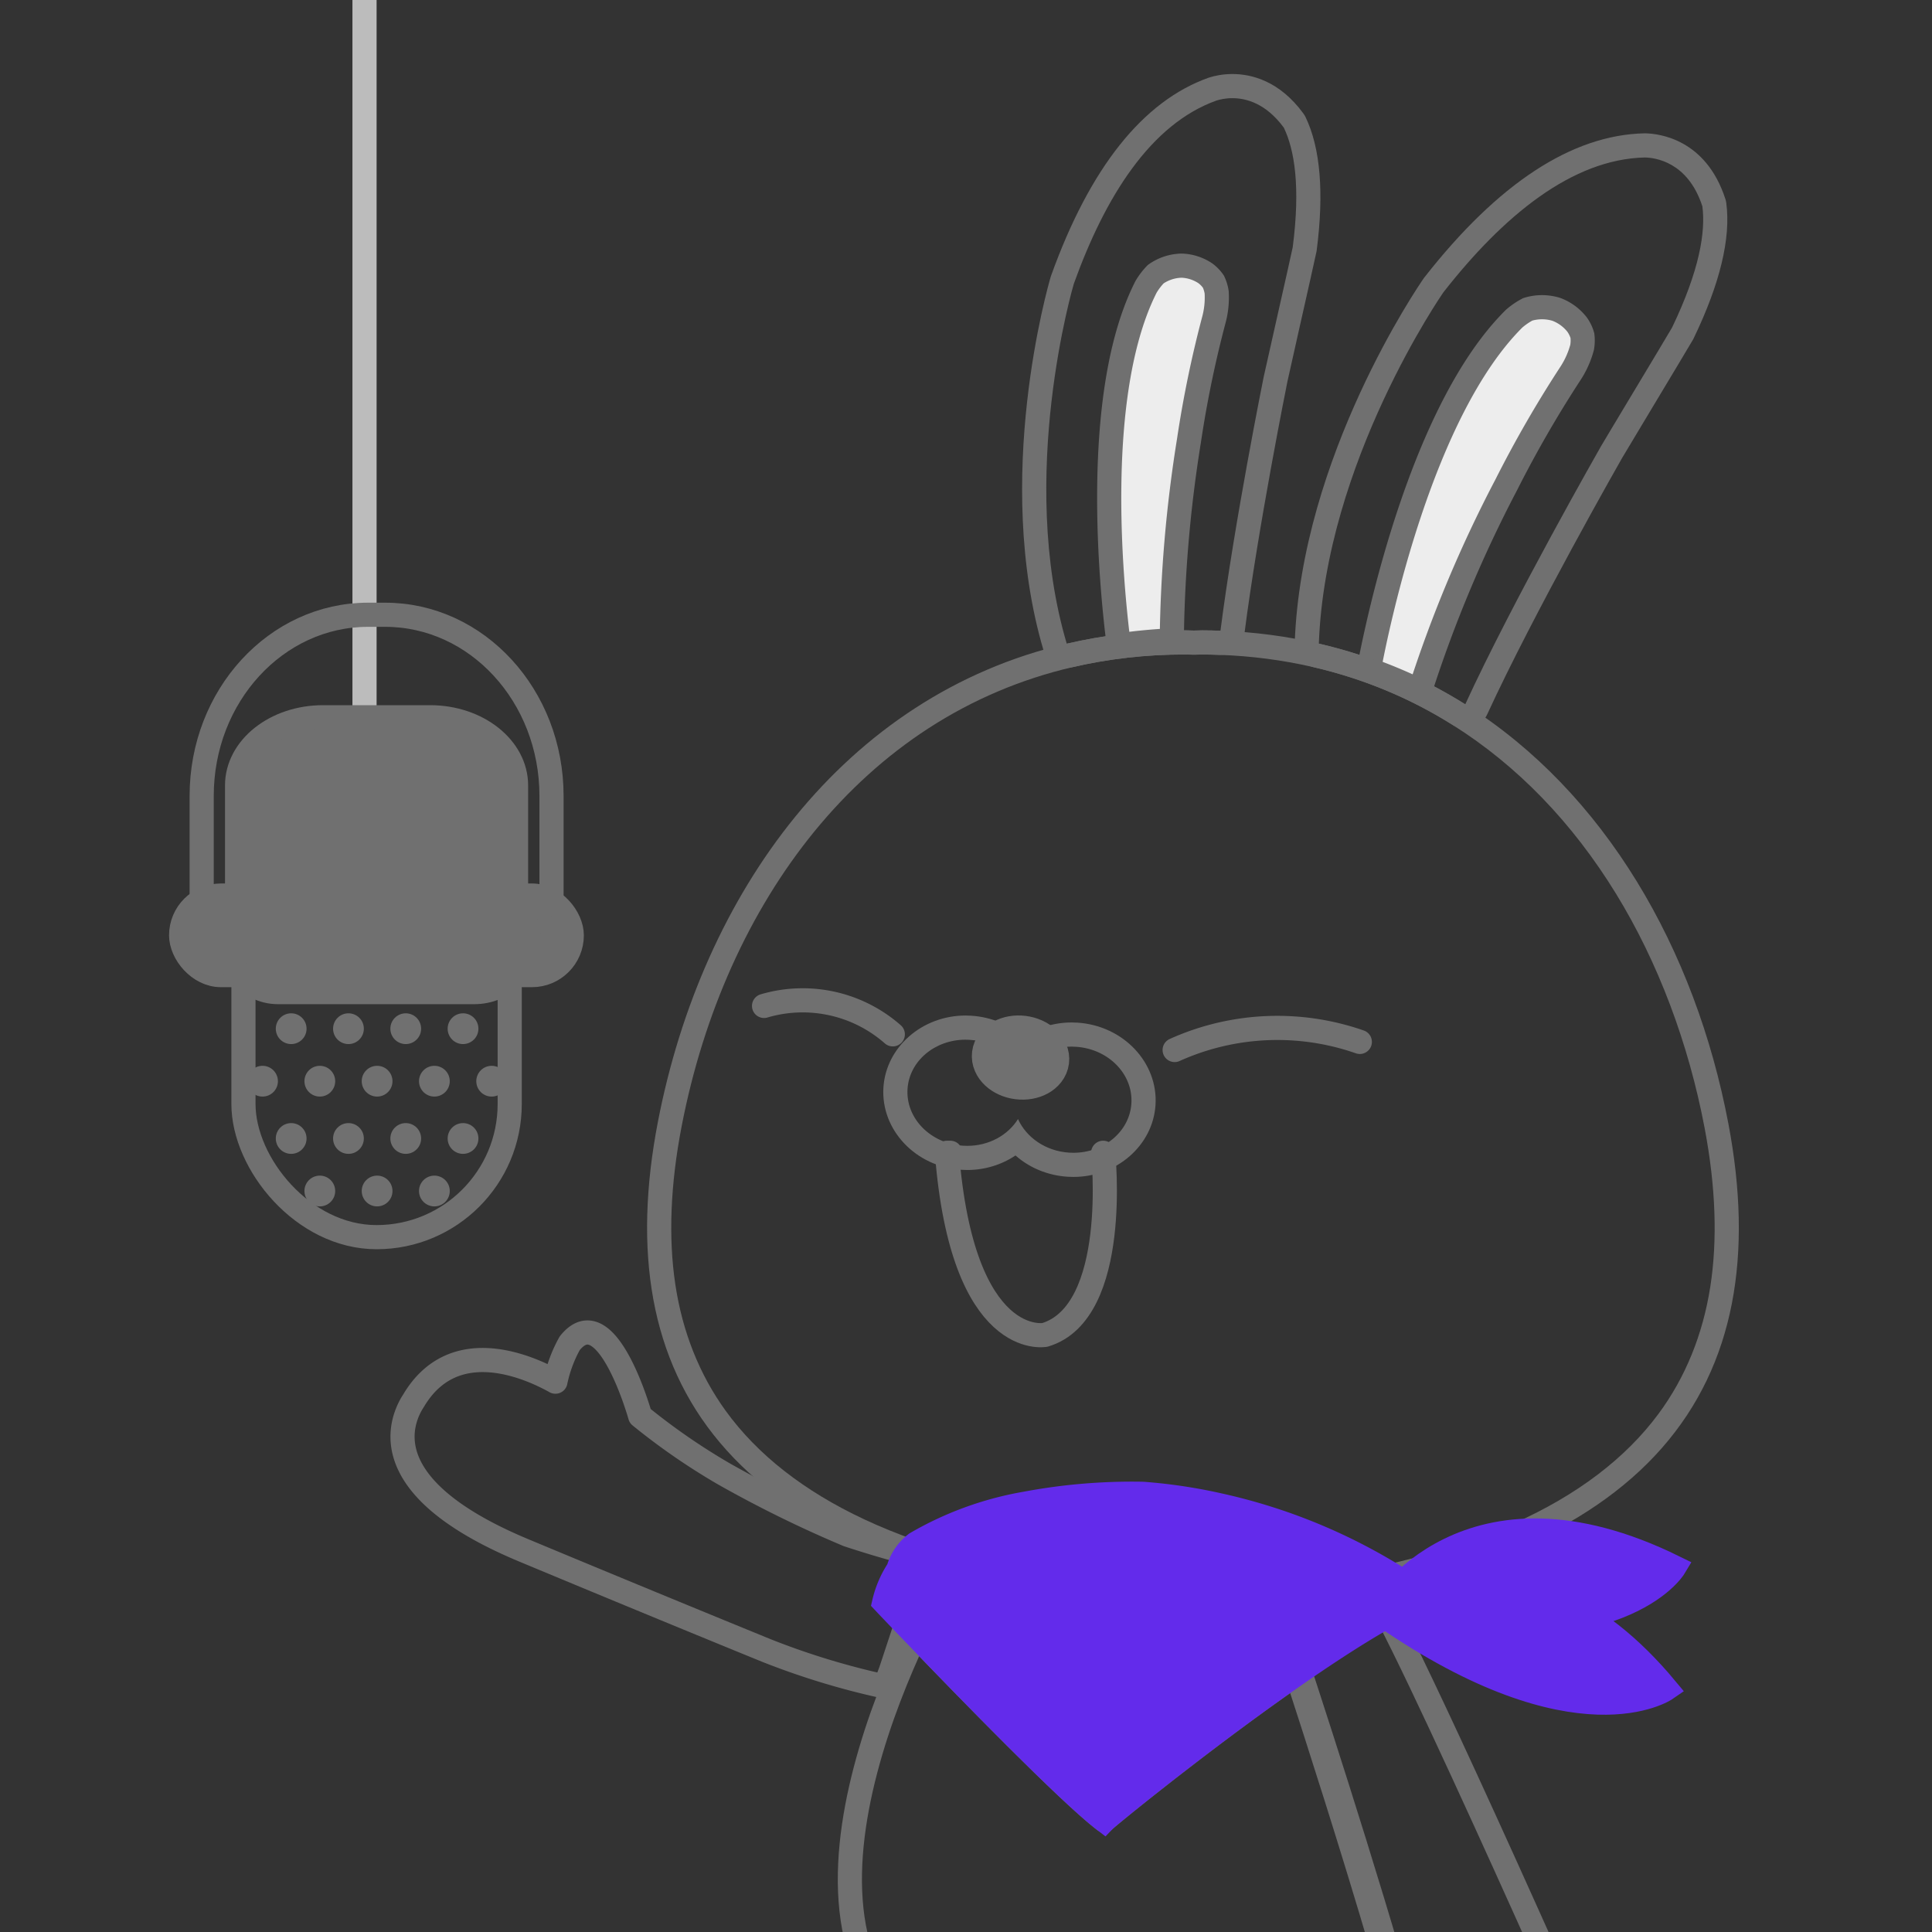 <svg xmlns="http://www.w3.org/2000/svg" width="80" height="80" viewBox="0 0 80 80">
    <rect x="0" y="0" width="80" height="80" fill="#333333" stroke="none"/>
    <defs>
        <clipPath id="prefix__clip-path">
            <path id="prefix__사각형_491" d="M0 0H80V80H0z" data-name="사각형 491" transform="translate(1057 -1)" style="stroke:#707070;fill:#fff"/>
        </clipPath>
        <style>
            .prefix__cls-11,.prefix__cls-3,.prefix__cls-5,.prefix__cls-8{stroke:#707070}.prefix__cls-3,.prefix__cls-4,.prefix__cls-8{fill:none}.prefix__cls-3,.prefix__cls-4{stroke-linecap:round;stroke-linejoin:round}.prefix__cls-5{fill:#ededed}.prefix__cls-6{fill:#632beb;stroke:#632beb}.prefix__cls-11,.prefix__cls-13,.prefix__cls-9{fill:#707070}.prefix__cls-8{stroke-miterlimit:10}.prefix__cls-12,.prefix__cls-13{stroke:none}
        </style>
    </defs>
    <g id="prefix__img" transform="translate(-1057 1)">
        <g id="prefix__그룹_9753" data-name="그룹 9753" transform="translate(990.755 -186.373)">
            <g id="prefix__그룹_9752" data-name="그룹 9752" transform="translate(82.922 189.438)">
                <g id="prefix___4" data-name="4" transform="translate(0 51.11)">
                    <path id="prefix__패스_4114" d="M134.5 396.178l1.543-4.671c-1.307-.322-2.429-.659-3.329-.957a48.9 48.9 0 0 1-5.144-2.529 26.835 26.835 0 0 1-3.453-2.387s-1.382-4.943-2.918-3.012a5.617 5.617 0 0 0-.591 1.589c-1.308-.729-4.273-1.911-5.872.783-.032.05-.064.1-.1.162-.621 1.119-1.111 3.623 4.626 6.026 0 0 4.7 1.964 10.1 4.168a31.4 31.4 0 0 0 4.89 1.486z" class="prefix__cls-3" data-name="패스 4114" transform="translate(-114.286 -382.174)"/>
                </g>
                <g id="prefix__Layer_21" data-name="Layer 21" transform="translate(18.515 61.437)">
                    <path id="prefix__패스_4115" d="M188.756 430.729c-2.954 6.272-6.8 18.8 8.408 18.732h.17c6.786.029 9.778-2.449 10.748-5.759-1.21-4.129-2.679-8.71-3.545-11.368-3.848 2.667-7.811 5.9-7.968 6.064-1.499-1.154-5.633-5.398-7.813-7.669z" class="prefix__cls-3" data-name="패스 4115" transform="translate(-186.037 -428.527)"/>
                    <g id="prefix__패스_4116" class="prefix__cls-4" data-name="패스 4116">
                        <path d="M270.813 444.912s-9.223-21.012-10.43-22.412a1.879 1.879 0 0 0-1.748-.128 2.067 2.067 0 0 0-.776 1.63s2.443 7.334 4.285 13.621a54.77 54.77 0 0 1 2.007 8.252s-2.218 4.244 0 3.818a5.465 5.465 0 0 0 1.387-.75c.392 1.281 1.578 3.859 4.319 2.94.052-.016.107-.034.164-.055 1.114-.404 3.013-1.848.792-6.916z" class="prefix__cls-12" transform="translate(-239.325 -422.194)"/>
                        <path d="M268.755 452.08c.336 0 .703-.06 1.103-.193.052-.016.107-.034.164-.055l.003-.001c1.11-.407 3.01-1.851.788-6.92 0 0-9.223-21.007-10.43-22.407 0 0-.513-.31-1.08-.31-.224 0-.456.048-.668.182-.363.229-.669.708-.776 1.63 0 0 2.443 7.333 4.285 13.62 1.07 3.651 1.938 6.949 2.007 8.253 0 0-2.01 3.848-.289 3.848.087 0 .183-.01.29-.03 0 0 .78-.272 1.387-.75.335 1.093 1.249 3.133 3.216 3.133m0 1v-1 1c-1.164 0-2.201-.53-3.002-1.533-.292-.366-.526-.76-.712-1.14-.295.14-.516.218-.561.234-.046.016-.092.028-.14.038-.166.031-.327.048-.478.048-.623 0-1.131-.271-1.43-.763-.397-.658-.351-1.603.146-2.975.194-.535.415-1.02.553-1.305-.1-.895-.54-2.978-1.946-7.776-1.816-6.197-4.25-13.513-4.275-13.586-.046-.14-.061-.286-.044-.432.131-1.132.547-1.926 1.235-2.36.354-.223.758-.336 1.201-.336.805 0 1.472.378 1.597.453.091.055.172.124.241.204.254.294.849.984 5.822 11.97 2.43 5.37 4.743 10.636 4.767 10.689 1.154 2.634 1.41 4.74.762 6.261-.51 1.196-1.435 1.747-2.122 1.999l-.017.006c-.069.025-.132.046-.191.064-.481.16-.954.24-1.406.24z" class="prefix__cls-13" transform="translate(-239.325 -422.194)"/>
                    </g>
                </g>
                <g id="prefix__토끼" transform="translate(10.117)">
                    <g id="prefix__오른귀_copy_2" data-name="오른귀 copy 2" transform="translate(19.137 6.931)">
                        <g id="prefix__그룹_9750" data-name="그룹 9750">
                            <path id="prefix__패스_4117" d="M230.238 226.491a55.666 55.666 0 0 1 .711-8.266 46.1 46.1 0 0 1 1.042-5.044 3.575 3.575 0 0 0 .106-1.1 1.6 1.6 0 0 0-.133-.44 1.416 1.416 0 0 0-.343-.354 1.882 1.882 0 0 0-.97-.312 1.932 1.932 0 0 0-1.077.352 2.837 2.837 0 0 0-.4.522c-2.262 4.447-1.425 12.56-1.13 14.85.691-.099 1.424-.174 2.194-.208z" class="prefix__cls-5" data-name="패스 4117" transform="translate(-227.648 -210.971)"/>
                            <path id="prefix__패스_4118" d="M278.147 218.833a1.47 1.47 0 0 0-.224-.463 1.963 1.963 0 0 0-.857-.626 2.015 2.015 0 0 0-1.181 0 2.96 2.96 0 0 0-.565.386c-3.81 3.776-5.634 12.5-6.016 14.533a21.251 21.251 0 0 1 2.114.888 53.452 53.452 0 0 1 3.57-8.529 47.979 47.979 0 0 1 2.681-4.65 3.721 3.721 0 0 0 .466-1.057 1.659 1.659 0 0 0 .012-.482z" class="prefix__cls-5" data-name="패스 4118" transform="translate(-258.554 -215.931)"/>
                        </g>
                    </g>
                    <g id="prefix__그룹_9751" data-name="그룹 9751" transform="translate(27.817 2.456)">
                        <g id="prefix__패스_4119" class="prefix__cls-4" data-name="패스 4119">
                            <path d="M272.969 205.586c.125-.22 2.709-4.507 2.945-4.918 1.146-2.385 1.391-3.972 1.255-5.017a2.564 2.564 0 0 0-2.382-2.024c-3.019.067-5.872 2.427-8.339 5.579-.022.032-4.888 7.039-5.159 14.551a19.667 19.667 0 0 1 6.061 2.514c1.973-4.297 5.619-10.685 5.619-10.685z" class="prefix__cls-12" transform="translate(-261.288 -193.627)"/>
                            <path d="M267.35 216.27c1.973-4.296 5.62-10.684 5.62-10.684.124-.22 2.708-4.507 2.944-4.918 1.146-2.385 1.39-3.971 1.255-5.017-.603-1.859-1.976-2.016-2.382-2.024-3.02.067-5.872 2.427-8.34 5.58-.022.031-4.887 7.038-5.159 14.55 2.216.512 4.241 1.37 6.061 2.513m0 1c-.186 0-.37-.052-.532-.153-1.762-1.107-3.698-1.91-5.754-2.386-.467-.108-.792-.532-.774-1.01.279-7.71 5.13-14.787 5.337-15.085.01-.016.022-.031.034-.046 3.045-3.89 6.108-5.896 9.105-5.963H274.806c.574.011 2.511.24 3.314 2.716.02.058.033.118.04.18.19 1.451-.263 3.328-1.345 5.578-.01.022-.021.044-.033.065-.136.235-.952 1.594-1.74 2.907-.564.938-1.147 1.908-1.203 2.007-.038.065-3.648 6.402-5.581 10.608-.12.261-.347.459-.623.54-.094.029-.19.042-.286.042z" class="prefix__cls-13" transform="translate(-261.288 -193.627)"/>
                        </g>
                    </g>
                    <g id="prefix__패스_4120" class="prefix__cls-4" data-name="패스 4120">
                        <path d="M223.666 206.156c.116 0 .232-.008.35-.008.25 0 .5.006.744.015.572-4.471 1.791-10.512 1.791-10.512.048-.238 1.11-4.923 1.2-5.369a8.989 8.989 0 0 0-.368-4.949 2.46 2.46 0 0 0-2.78-1.127c-2.731.971-4.619 3.981-5.918 7.6-.011.036-2.352 7.951-.292 14.9a21.454 21.454 0 0 1 4.922-.554c.119-.005.235 0 .351.004z" class="prefix__cls-12" transform="translate(-201.017 -184.111)"/>
                        <path d="M218.395 206.7c1.536-.358 3.163-.553 4.881-.553h.04c.118 0 .234.005.35.009.113-.003.226-.008.34-.008h.01c.25 0 .497.007.744.015.571-4.471 1.79-10.512 1.79-10.512.048-.239 1.111-4.923 1.202-5.369.326-2.518.07-4.038-.368-4.949-.736-1.003-1.555-1.222-2.132-1.222-.293 0-.523.057-.648.095-2.731.971-4.62 3.981-5.918 7.596-.01.036-2.351 7.952-.291 14.898m0 1c-.434 0-.83-.283-.959-.715-2.116-7.135.192-15.128.291-15.465.005-.019.012-.037.018-.056 1.607-4.473 3.802-7.232 6.524-8.2l.04-.013c.205-.064.536-.14.943-.14.795 0 1.95.283 2.938 1.63.037.05.069.103.095.158.613 1.273.767 3.128.46 5.511l-.013.073c-.052.254-.384 1.727-.705 3.152-.222.986-.473 2.103-.495 2.212-.013.062-1.22 6.06-1.78 10.443-.065.5-.49.873-.992.873h-.035c-.27-.01-.497-.014-.711-.015h-.008c-.074 0-.152.003-.235.005l-.076.002h-.06l-.086-.003c-.083-.002-.161-.005-.235-.005h-.038c-1.586 0-3.152.177-4.654.527-.077.018-.153.026-.228.026z" class="prefix__cls-13" transform="translate(-201.017 -184.111)"/>
                    </g>
                    <g id="prefix__패스_4121" class="prefix__cls-4" data-name="패스 4121">
                        <path d="M198.265 289.933c-1.371-7.232-5.108-13.727-10.9-17.366a19.668 19.668 0 0 0-6.061-2.514 21.353 21.353 0 0 0-4.075-.533c-.246-.009-.494-.014-.744-.015-.117 0-.233 0-.35.008s-.232-.009-.35-.009a21.457 21.457 0 0 0-4.922.553c-9.214 2.147-15.1 10.33-16.929 19.794-2.056 10.638 2.761 18.11 18.465 20.1a47 47 0 0 0 6.621.09c16.266-1.796 21.292-9.308 19.245-20.108z" class="prefix__cls-12" transform="translate(-153.49 -247.468)"/>
                        <path d="M176.607 309.129c.863 0 1.644-.028 2.322-.081 4.168-.462 7.69-1.326 10.465-2.568 2.601-1.163 4.613-2.69 5.978-4.535 1.11-1.502 1.83-3.268 2.142-5.25.305-1.944.227-4.157-.232-6.576-.668-3.525-1.934-6.877-3.661-9.694-1.819-2.966-4.102-5.325-6.785-7.011-1.762-1.108-3.698-1.91-5.754-2.386-1.256-.291-2.563-.462-3.884-.508-.266-.01-.498-.014-.713-.015h-.005c-.075 0-.154.003-.239.005l-.073.002h-.06l-.087-.002c-.083-.003-.16-.006-.233-.006h-.038c-1.587 0-3.153.177-4.655.527-2.127.496-4.131 1.348-5.958 2.533-1.746 1.132-3.336 2.572-4.728 4.278-2.684 3.292-4.582 7.51-5.488 12.2-.465 2.404-.553 4.605-.262 6.542.297 1.975 1 3.738 2.088 5.24 1.314 1.815 3.246 3.327 5.742 4.495 2.66 1.244 6.032 2.132 10.022 2.64.16.014 2.023.17 4.096.17m0 1c-2.153 0-4.092-.165-4.204-.176-15.703-1.99-20.52-9.464-18.464-20.101 1.83-9.465 7.714-17.648 16.929-19.795 1.536-.358 3.163-.553 4.882-.553h.04c.117 0 .233.005.349.009.114-.003.227-.008.34-.008h.01c.25 0 .497.007.743.015 1.423.05 2.781.234 4.075.534 2.216.512 4.242 1.37 6.062 2.513 5.788 3.639 9.525 10.134 10.896 17.366 2.047 10.8-2.98 18.312-19.241 20.11-.78.063-1.614.086-2.417.086z" class="prefix__cls-13" transform="translate(-153.49 -247.468)"/>
                    </g>
                    <g id="prefix__스카프_copy_4" data-name="스카프 copy 4" transform="translate(9.82 57.789)">
                        <path id="prefix__패스_4122" d="M271 417.283c.045-.134 3.623-6.041 12.21-1.812 0 0-2.24 3.743-12 1.826" class="prefix__cls-6" data-name="패스 4122" transform="translate(-250.496 -412.427)"/>
                        <path id="prefix__패스_4123" d="M270.853 423.761c.1-.1 5.9-4.085 11.911 3.143 0 0-3.651 2.533-11.722-3.047" class="prefix__cls-6" data-name="패스 4123" transform="translate(-250.388 -418.828)"/>
                        <path id="prefix__패스_4124" d="M205.409 408.528a21.671 21.671 0 0 0-3.152-.471 23.8 23.8 0 0 0-4.867.408 13.625 13.625 0 0 0-4.526 1.65 2.048 2.048 0 0 0-.731 1.07 4.2 4.2 0 0 0-.588 1.363c.187.2.659.693 1.3 1.358 2.179 2.268 6.314 6.515 7.813 7.668.157-.163 4.12-3.4 7.968-6.064 1.212-.84 2.413-1.625 3.48-2.239 0 0 .914-.24.91-1.588a23.472 23.472 0 0 0-7.607-3.155z" class="prefix__cls-6" data-name="패스 4124" transform="translate(-191.546 -408.055)"/>
                    </g>
                    <g id="prefix__이목구비_copy" data-name="이목구비 copy" transform="translate(4.844 37.357)">
                        <g id="prefix__Layer_96" data-name="Layer 96">
                            <path id="prefix__패스_4125" d="M245.816 333.925a10.353 10.353 0 0 0-7.667.335" class="prefix__cls-3" data-name="패스 4125" transform="translate(-221.147 -332.204)"/>
                            <path id="prefix__패스_4126" d="M172.262 329.108a5.65 5.65 0 0 1 5.331 1.176" class="prefix__cls-3" data-name="패스 4126" transform="translate(-172.262 -328.877)"/>
                        </g>
                        <path id="prefix__패스_4127" d="M208.077 353.338s.712 6.6-2.41 7.541c0 0-3.414.66-4.058-7.541h.139" class="prefix__cls-3" data-name="패스 4127" transform="translate(-194.036 -347.026)"/>
                        <g id="prefix__패스_4128" class="prefix__cls-4" data-name="패스 4128">
                            <path d="M202.248 335.484a2.474 2.474 0 0 0-2.279 1.1 2.474 2.474 0 0 0-2.116-1.391 2.209 2.209 0 1 0-.286 4.384 2.474 2.474 0 0 0 2.279-1.1 2.474 2.474 0 0 0 2.116 1.391 2.209 2.209 0 1 0 .286-4.384z" class="prefix__cls-12" transform="translate(-189.332 -333.562)"/>
                            <path d="M197.674 335.191c-1.268 0-2.326.882-2.401 2.039-.08 1.21.948 2.263 2.294 2.351.06.004.12.006.18.006.896 0 1.686-.442 2.1-1.11.344.763 1.145 1.328 2.115 1.391.06.004.12.006.18.006 1.267 0 2.325-.882 2.4-2.039.08-1.21-.947-2.263-2.294-2.35-.06-.005-.12-.007-.18-.007-.896 0-1.685.443-2.099 1.11-.344-.763-1.145-1.327-2.115-1.39-.06-.005-.12-.007-.18-.007m0-1c.081 0 .164.003.245.008.825.054 1.579.372 2.153.882.572-.385 1.27-.603 1.997-.603.081 0 .163.003.245.008 1.894.124 3.342 1.656 3.227 3.414-.11 1.668-1.602 2.974-3.4 2.974-.08 0-.163-.003-.244-.008-.825-.054-1.58-.372-2.153-.881-.572.384-1.27.602-1.997.602-.081 0-.164-.003-.245-.008-1.894-.124-3.342-1.655-3.227-3.414.109-1.668 1.602-2.974 3.4-2.974z" class="prefix__cls-13" transform="translate(-189.332 -333.562)"/>
                        </g>
                        <ellipse id="prefix__타원_82" cx=".738" cy="1.021" data-name="타원 82" rx=".738" ry="1.021" transform="rotate(-82.855 6.443 -3.904)" style="stroke-width:2px;fill:#707070;stroke:#707070"/>
                    </g>
                </g>
            </g>
            <g id="prefix__마이크" transform="translate(73.745 200.504)">
                <rect id="prefix__사각형_487" width="11.025" height="19.767" class="prefix__cls-8" data-name="사각형 487" rx="5.513" transform="translate(2.581 16.33)"/>
                <g id="prefix__Layer_19" data-name="Layer 19" transform="translate(3.92 26.828)">
                    <circle id="prefix__타원_83" cx=".637" cy=".637" r=".637" class="prefix__cls-9" data-name="타원 83" transform="translate(2.372)"/>
                    <circle id="prefix__타원_84" cx=".637" cy=".637" r=".637" class="prefix__cls-9" data-name="타원 84"/>
                    <circle id="prefix__타원_85" cx=".637" cy=".637" r=".637" class="prefix__cls-9" data-name="타원 85" transform="translate(7.116)"/>
                    <circle id="prefix__타원_86" cx=".637" cy=".637" r=".637" class="prefix__cls-9" data-name="타원 86" transform="translate(4.744)"/>
                </g>
                <g id="prefix__Layer_18" data-name="Layer 18" transform="translate(2.734 29.002)">
                    <circle id="prefix__타원_87" cx=".637" cy=".637" r=".637" class="prefix__cls-9" data-name="타원 87" transform="translate(2.372)"/>
                    <circle id="prefix__타원_88" cx=".637" cy=".637" r=".637" class="prefix__cls-9" data-name="타원 88"/>
                    <circle id="prefix__타원_89" cx=".637" cy=".637" r=".637" class="prefix__cls-9" data-name="타원 89" transform="translate(7.116)"/>
                    <circle id="prefix__타원_90" cx=".637" cy=".637" r=".637" class="prefix__cls-9" data-name="타원 90" transform="translate(9.488)"/>
                    <circle id="prefix__타원_91" cx=".637" cy=".637" r=".637" class="prefix__cls-9" data-name="타원 91" transform="translate(4.744)"/>
                </g>
                <g id="prefix__Layer_19_copy" data-name="Layer 19 copy" transform="translate(3.92 31.374)">
                    <circle id="prefix__타원_92" cx=".637" cy=".637" r=".637" class="prefix__cls-9" data-name="타원 92" transform="translate(2.372)"/>
                    <circle id="prefix__타원_93" cx=".637" cy=".637" r=".637" class="prefix__cls-9" data-name="타원 93"/>
                    <circle id="prefix__타원_94" cx=".637" cy=".637" r=".637" class="prefix__cls-9" data-name="타원 94" transform="translate(7.116)"/>
                    <circle id="prefix__타원_95" cx=".637" cy=".637" r=".637" class="prefix__cls-9" data-name="타원 95" transform="translate(4.744)"/>
                </g>
                <g id="prefix__Layer_18_copy" data-name="Layer 18 copy" transform="translate(5.106 33.549)">
                    <circle id="prefix__타원_96" cx=".637" cy=".637" r=".637" class="prefix__cls-9" data-name="타원 96"/>
                    <circle id="prefix__타원_97" cx=".637" cy=".637" r=".637" class="prefix__cls-9" data-name="타원 97" transform="translate(4.744)"/>
                    <circle id="prefix__타원_98" cx=".637" cy=".637" r=".637" class="prefix__cls-9" data-name="타원 98" transform="translate(2.372)"/>
                </g>
                <g id="prefix__Layer_22" data-name="Layer 22" transform="translate(7.094 -25.797)">
                    <path id="prefix__사각형_488" d="M0 0H1V40.37H0z" data-name="사각형 488" style="fill:#bcbcbc"/>
                </g>
                <g id="prefix__Layer_23" data-name="Layer 23" transform="translate(.85 10.325)">
                    <path id="prefix__패스_4129" d="M89.392 251.984v-4.655c0-4.142-3.084-7.5-6.889-7.5h-.708c-3.805 0-6.889 3.358-6.889 7.5v4.655z" class="prefix__cls-8" data-name="패스 4129" transform="translate(-74.905 -239.829)"/>
                </g>
                <rect id="prefix__사각형_489" width="16.176" height="3.294" class="prefix__cls-11" data-name="사각형 489" rx="1.647" transform="translate(0 21.952)"/>
                <g id="prefix__Layer_14" data-name="Layer 14" transform="translate(2.317 14.573)">
                    <path id="prefix__패스_4130" d="M94.508 259.241v-6.3c0-1.559-1.593-2.824-3.558-2.824h-4.436c-1.965 0-3.558 1.264-3.558 2.824v6.3z" class="prefix__cls-11" data-name="패스 4130" transform="translate(-82.956 -250.121)"/>
                </g>
                <g id="prefix__Layer_15" data-name="Layer 15" transform="translate(1.746 21.436)">
                    <rect id="prefix__사각형_490" width="12.651" height="4.514" class="prefix__cls-11" data-name="사각형 490" rx="2.257"/>
                </g>
            </g>
        </g>
    </g>
</svg>
